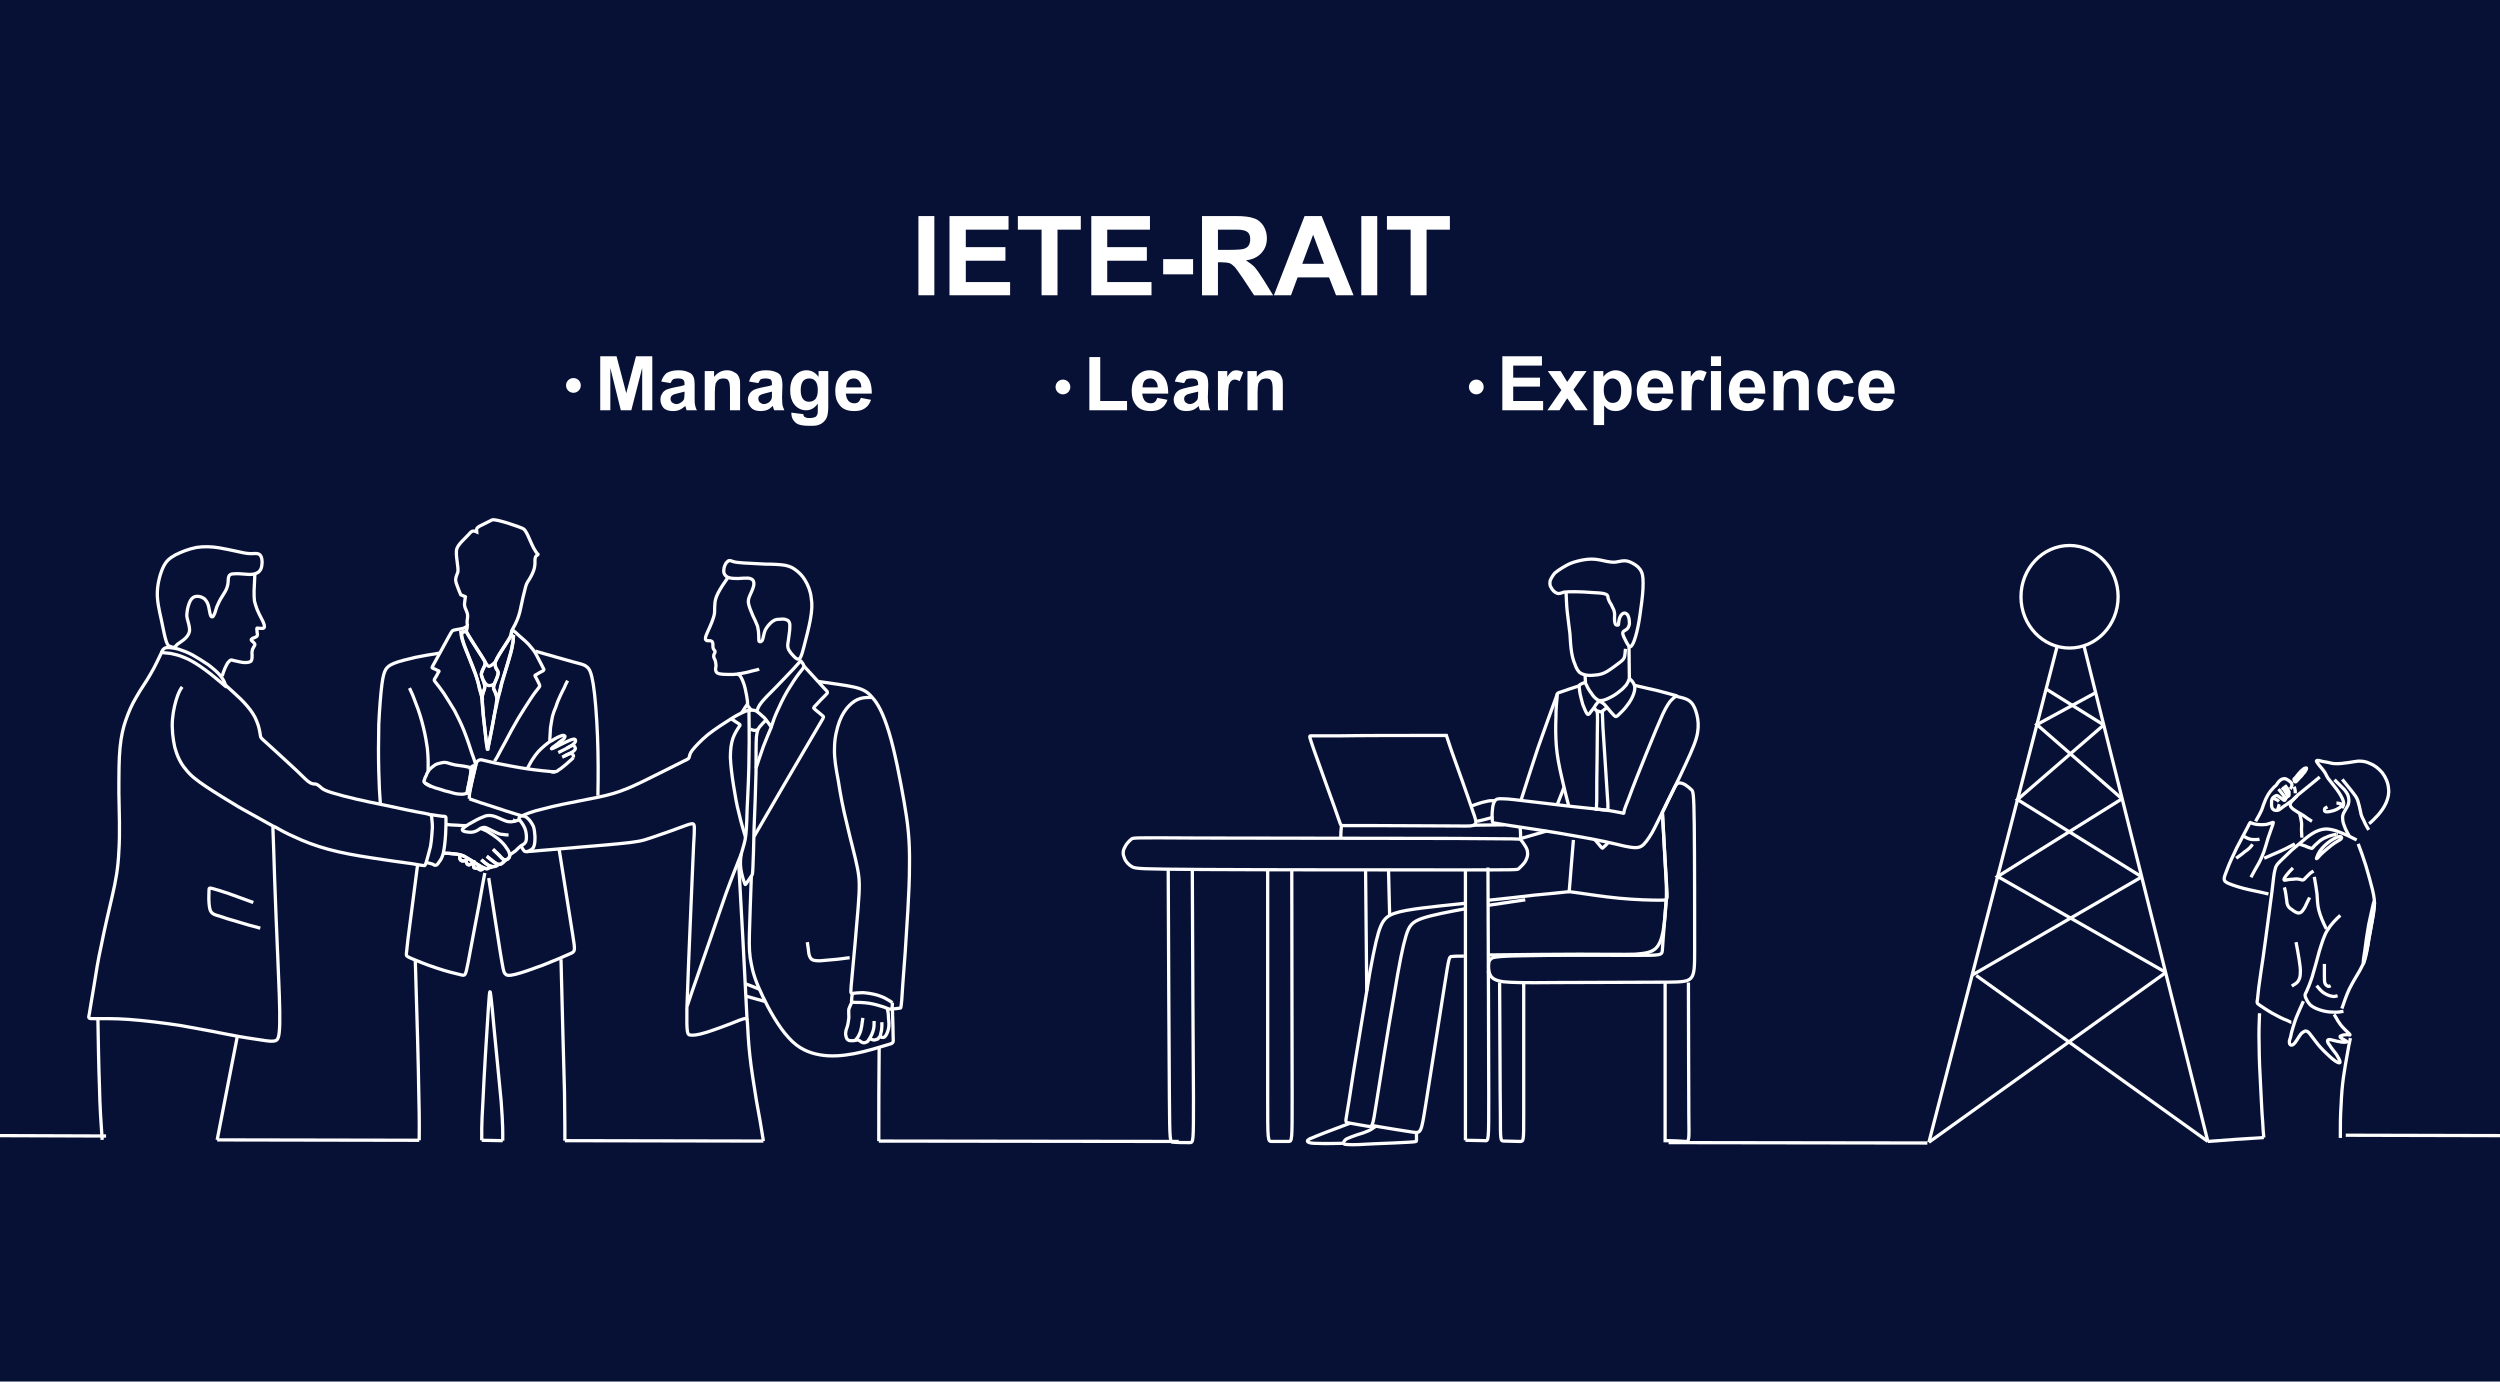 <?xml version="1.0" encoding="UTF-8"?>
<!DOCTYPE svg PUBLIC "-//W3C//DTD SVG 1.1//EN" "http://www.w3.org/Graphics/SVG/1.1/DTD/svg11.dtd">
<!-- Creator: CorelDRAW X7 -->
<svg xmlns="http://www.w3.org/2000/svg" xml:space="preserve" width="64.347mm" height="35.56mm" version="1.1" style="shape-rendering:geometricPrecision; text-rendering:geometricPrecision; image-rendering:optimizeQuality; fill-rule:evenodd; clip-rule:evenodd"
viewBox="0 0 6435 3556"
 xmlns:xlink="http://www.w3.org/1999/xlink">
 <defs>
  <style type="text/css">
   <![CDATA[
    .str0 {stroke:#FEFEFE;stroke-width:8.46}
    .str1 {stroke:white;stroke-width:8.46}
    .fil1 {fill:none}
    .fil0 {fill:#071136}
    .fil2 {fill:#FAFAFA}
    .fil4 {fill:white}
    .fil3 {fill:#2B2A29;fill-rule:nonzero}
    .fil5 {fill:white;fill-rule:nonzero}
   ]]>
  </style>
 </defs>
 <g id="Layer_x0020_1">
  <rect class="fil0" width="6435" height="3556"/>
  <path class="fil1 str0" d="M428 1651c-4,-11 -8,-34 -13,-57 -5,-23 -11,-47 -10,-71 1,-24 8,-49 16,-65 8,-16 17,-22 31,-30 14,-7 33,-15 54,-19 20,-3 40,-2 58,1 17,3 31,6 45,9 13,3 26,6 36,6 10,0 18,-2 24,3 5,5 7,17 5,27 -1,10 -6,17 -13,20 -8,4 -17,4 -28,3 -11,-1 -24,-2 -32,-1 -8,0 -12,4 -13,10 -1,6 0,14 -3,23 -2,8 -8,17 -13,25 -6,9 -10,18 -14,27 -3,9 -5,18 -8,22 -2,5 -6,5 -8,0 -2,-5 -3,-15 -5,-23 -2,-9 -6,-15 -11,-20 -6,-4 -13,-7 -20,-6 -6,0 -12,4 -16,11 -4,8 -7,18 -8,26 -1,7 -2,12 0,20 2,8 6,20 6,29 0,9 -5,16 -11,22 -6,6 -15,11 -20,15 -5,5 -7,8 -10,8 -2,1 -5,-1 -8,-2 -4,-1 -7,-1 -11,-13z"/>
  <path class="fil1 str0" d="M656 1477c-1,16 -1,32 -2,44 0,11 0,18 1,26 2,7 4,15 7,22 3,8 7,15 10,21 4,7 7,14 8,18 1,5 1,8 -2,9 -3,1 -9,0 -13,0 -3,-1 -4,-1 -4,2 0,2 1,6 1,10 1,4 1,6 -1,9 -3,2 -7,4 -11,5 -3,2 -4,3 -3,5 1,2 5,4 7,7 2,2 3,4 1,7 -1,2 -3,5 -5,9 -1,4 -2,10 -1,16 0,5 0,11 -3,15 -4,3 -12,4 -21,3 -8,-1 -18,-4 -24,-5 -6,-2 -8,-2 -11,2 -4,3 -8,11 -11,18 -3,7 -5,13 -7,20"/>
  <path class="fil1 str0" d="M428 1667c8,-1 21,1 32,4 12,4 23,8 36,15 12,7 27,16 40,25 13,10 24,19 32,29 8,10 11,19 13,24 2,5 2,5 -7,-3 -10,-8 -28,-24 -46,-37 -19,-14 -37,-25 -52,-31 -16,-7 -27,-9 -36,-11 -10,-1 -16,-2 -19,-2 -4,-1 -5,-1 -4,-3 1,-3 3,-8 11,-10z"/>
  <path class="fil1 str0" d="M417 1677c-9,18 -17,37 -29,57 -11,20 -26,40 -37,60 -12,20 -20,39 -27,59 -7,20 -12,41 -15,71 -3,30 -3,69 -3,117 1,48 3,105 0,149 -2,45 -8,77 -17,116 -9,39 -20,85 -28,126 -9,40 -14,74 -19,105 -5,31 -10,58 -12,72 -3,13 -3,13 13,13 17,0 49,-1 90,2 40,3 89,9 134,16 45,8 87,16 122,23 35,7 64,11 84,14 19,3 28,4 35,2 7,-2 11,-7 12,-43 1,-36 -2,-102 -5,-172 -3,-69 -6,-142 -8,-199 -2,-57 -3,-99 -4,-119 -1,-21 -1,-21 8,-16 8,5 26,15 49,25 23,11 52,22 85,31 33,9 71,16 111,22 39,6 80,12 104,15 23,4 29,5 32,5 2,0 2,0 5,-8 2,-8 7,-24 11,-41 3,-17 4,-35 5,-49 0,-14 -2,-23 -2,-28 -1,-5 -1,-5 -20,-9 -19,-3 -57,-11 -103,-21 -46,-9 -99,-21 -128,-30 -28,-8 -32,-13 -36,-17 -4,-3 -7,-6 -12,-7 -4,0 -9,0 -15,-4 -7,-4 -15,-13 -36,-33 -21,-20 -56,-51 -73,-67 -17,-15 -17,-15 -18,-22 -1,-7 -3,-21 -9,-35 -5,-14 -14,-27 -25,-40 -11,-13 -25,-26 -34,-34 -10,-9 -15,-14 -21,-19"/>
  <path class="fil1 str0" d="M1102 2096c15,2 29,4 37,5 8,0 9,0 9,7 0,7 0,22 -1,39 -1,17 -3,36 -6,49 -3,12 -7,18 -11,23 -3,5 -6,8 -8,8 -3,1 -5,-1 -9,-3 -4,-1 -10,-3 -16,-4"/>
  <path class="fil1 str0" d="M1312 2200c5,-3 10,-6 15,-10 5,-5 10,-10 14,-13 4,-3 8,-4 10,-7 3,-3 4,-8 4,-15 0,-7 -1,-15 -4,-23 -3,-7 -8,-15 -11,-18 -2,-4 -2,-4 -4,-3 -2,0 -5,1 -9,2 -5,1 -10,3 -16,2 -5,0 -10,-2 -17,-5 -7,-3 -15,-7 -22,-9 -7,-2 -13,-3 -22,-1 -8,3 -20,8 -30,14 -10,5 -18,10 -23,14 -5,4 -8,6 -7,8 1,3 4,4 10,5 6,1 13,2 20,0 7,-2 13,-6 17,-9 5,-2 8,-3 13,-2 5,2 13,6 19,9 6,3 11,5 15,7 4,1 7,2 12,2 4,1 9,1 13,1"/>
  <path class="fil1 str0" d="M1148 2122c10,1 20,2 29,2 8,1 16,1 24,1"/>
  <path class="fil1 str0" d="M1141 2196c11,0 22,1 30,2 9,1 15,2 24,6 8,5 19,11 28,17 9,6 17,11 23,13 5,3 8,2 12,1"/>
  <path class="fil1 str0" d="M1239 2213c7,6 14,12 20,15 7,3 12,3 15,2 4,-1 6,-3 8,-4"/>
  <path class="fil1 str0" d="M1253 2204c9,7 18,15 25,19 6,3 10,2 13,0 3,-2 6,-5 10,-9"/>
  <path class="fil1 str0" d="M1269 2186c8,8 17,16 21,21 5,5 7,6 10,6 3,0 7,-1 9,-4 3,-2 3,-7 3,-11"/>
  <path class="fil1 str0" d="M1312 2200c-1,-5 -3,-11 -8,-17 -4,-7 -12,-16 -22,-24 -10,-8 -21,-15 -29,-20 -8,-4 -12,-5 -16,-7"/>
  <path class="fil1 str0" d="M1183 2200c0,4 0,8 1,11 1,3 3,4 6,5 3,0 6,0 8,-1 3,-1 4,-4 4,-4 0,0 -1,3 -2,5 0,2 1,5 2,7 1,2 3,3 5,3 3,0 5,-2 8,-4 3,-2 5,-5 6,-4 0,1 -1,7 -2,10 0,3 0,5 2,6 3,1 6,1 9,0 2,-1 3,-3 3,-5 1,-1 1,-1 1,-1 0,0 0,0 0,0"/>
  <path class="fil1 str0" d="M1246 2234c-3,3 -6,5 -9,5 -3,0 -5,-2 -7,-5"/>
  <path class="fil1 str0" d="M1233 2237c-1,-1 -2,-2 -3,-3"/>
  <path class="fil1 str0" d="M1252 2236c2,-1 4,-1 6,-2 3,-1 6,-2 9,-3"/>
  <path class="fil1 str0" d="M1338 2112c-1,-3 -3,-5 -2,-7 0,-2 3,-4 7,-5 4,0 10,1 15,6 6,5 11,13 15,21 3,9 3,17 4,26 0,10 0,19 -3,26 -2,6 -8,9 -12,11 -5,2 -8,3 -12,1 -3,-3 -6,-8 -9,-14"/>
  <path class="fil1 str0" d="M1343 2100c12,-5 25,-11 55,-18 29,-8 75,-17 111,-24 36,-7 63,-12 94,-24 31,-11 68,-31 97,-45 29,-15 51,-25 62,-31 11,-5 11,-6 12,-9 1,-3 1,-9 8,-18 8,-10 21,-24 40,-40 19,-15 44,-31 60,-41 16,-10 23,-13 27,-15 5,-2 6,-3 9,-4 2,-1 6,-2 8,-3 2,-1 2,-1 2,16 0,17 1,50 0,96 0,46 -3,105 -5,145 -1,39 -2,60 -5,76 -3,15 -7,25 -10,37 -2,12 -3,25 -1,39 2,13 6,27 9,34 2,7 2,7 5,3 3,-5 10,-14 13,-19 3,-4 3,-4 4,-23 1,-18 2,-55 3,-101 2,-46 4,-101 5,-144 0,-42 0,-73 1,-90 2,-18 5,-22 9,-27 5,-6 11,-12 14,-15 2,-2 2,-2 -2,-7 -5,-4 -14,-13 -20,-17 -7,-4 -10,-3 -13,-3 -3,0 -6,0 -9,0"/>
  <path class="fil1 str0" d="M1932 1877c3,1 7,3 10,3 3,0 6,-1 9,-2"/>
  <path class="fil1 str0" d="M1948 1831c2,-6 4,-13 12,-23 8,-10 22,-24 38,-40 16,-17 34,-35 44,-46 11,-12 15,-17 17,-19 1,-3 1,-3 3,-1 2,3 7,8 7,12 0,5 -4,9 -12,19 -8,10 -19,27 -30,45 -11,19 -21,40 -28,56 -7,16 -10,26 -12,32 -2,5 -2,5 -4,2 -2,-3 -7,-10 -12,-16"/>
  <path class="fil1 str0" d="M1946 1977c6,-19 13,-38 19,-56 7,-18 14,-35 21,-51"/>
  <path class="fil1 str0" d="M1356 2192c91,-8 183,-15 234,-20 51,-5 61,-7 87,-16 27,-9 69,-24 90,-32 21,-7 21,-7 20,22 -2,29 -4,86 -8,176 -4,91 -9,214 -11,276 -1,63 2,65 8,66 7,1 17,1 43,-7 25,-8 65,-23 84,-31 20,-7 20,-7 21,8 1,15 2,46 6,82 4,37 11,79 17,117 7,38 13,71 18,104"/>
  <path class="fil1 str0" d="M1882 1850c8,5 16,11 20,13 4,3 4,3 0,8 -3,5 -10,15 -15,28 -5,14 -7,30 -7,51 1,21 4,46 8,71 4,25 8,50 14,72 5,22 11,42 17,62"/>
  <path class="fil1 str0" d="M1908 2198c-13,33 -26,65 -39,101 -13,36 -26,76 -39,113 -13,38 -26,75 -36,104 -10,29 -18,51 -25,73"/>
  <path class="fil1 str0" d="M1934 2255c-2,55 -4,110 -5,147 -1,37 0,57 5,80 4,22 12,47 29,82 16,34 41,79 67,107 25,28 52,39 80,44 28,5 57,3 89,-3 32,-6 66,-17 83,-22 18,-5 18,-5 17,-20 0,-15 -1,-44 -2,-73"/>
  <path class="fil1 str0" d="M1941 2153c48,-83 97,-167 127,-218 30,-51 42,-71 47,-80 6,-10 6,-10 1,-14 -4,-4 -14,-11 -18,-15 -5,-4 -5,-4 2,-11 6,-7 19,-20 25,-26 7,-7 7,-7 -4,-18 -10,-11 -31,-34 -52,-57"/>
  <path class="fil1 str0" d="M2106 1754c34,5 67,9 90,14 23,5 36,11 49,27 14,15 28,40 43,89 15,49 29,122 39,179 10,57 15,99 14,165 0,67 -7,158 -11,223 -5,66 -8,105 -9,124 -2,20 -2,20 -5,20 -4,1 -12,1 -19,2"/>
  <path class="fil1 str0" d="M2245 1795c-10,0 -21,0 -31,3 -10,3 -19,9 -28,18 -9,9 -18,22 -25,40 -7,19 -13,44 -13,70 -1,26 4,53 10,85 5,33 12,70 22,110 9,40 21,82 27,113 6,30 6,48 2,100 -4,52 -12,138 -16,181 -4,42 -4,42 1,42 6,-1 17,-2 28,-2 12,1 24,3 35,6 10,3 20,7 26,11 6,3 10,6 14,9"/>
  <path class="fil1 str0" d="M1872 1446c-5,4 -9,14 -9,22 -1,8 4,15 11,18 7,3 17,3 26,3 10,-1 19,-1 26,-1 7,1 11,3 13,7 2,4 2,10 0,16 -2,7 -6,15 -9,22 -3,7 -5,13 -3,22 2,9 7,20 11,30 5,10 9,19 12,27 2,9 3,17 3,25 0,7 0,12 1,14 2,2 7,1 9,-5 2,-5 3,-16 7,-25 5,-9 13,-18 19,-22 7,-5 12,-5 18,-5 7,-1 14,-1 19,2 5,2 8,8 7,19 0,10 -3,24 -4,35 -2,10 -2,16 1,22 3,6 9,13 14,18 5,5 10,9 14,5 4,-3 7,-14 12,-33 5,-19 12,-46 16,-68 4,-22 5,-39 2,-56 -2,-17 -8,-32 -16,-45 -7,-12 -16,-20 -24,-26 -8,-6 -14,-9 -27,-12 -12,-2 -30,-3 -50,-3 -20,-1 -42,-2 -57,-3 -15,-1 -22,-2 -28,-4 -5,-2 -10,-4 -14,1z"/>
  <path class="fil1 str0" d="M1874 1486c-10,14 -20,29 -26,41 -6,12 -8,21 -8,30 -1,8 0,14 -1,22 -1,7 -4,15 -7,23 -3,8 -7,16 -10,23 -3,7 -6,13 -6,17 -1,4 1,6 4,7 4,0 9,0 11,1 3,1 4,5 4,9 0,4 0,8 1,10 1,3 3,5 4,6 1,2 1,2 0,5 -1,2 -3,5 -3,9 0,3 2,7 4,11 1,4 2,9 2,14 -1,5 -2,10 0,14 1,3 4,6 13,7 8,1 22,1 31,1 9,-1 14,-2 19,5 4,6 9,18 12,31 3,13 5,25 6,33 0,7 0,10 2,13 2,3 5,7 9,10"/>
  <path class="fil1 str0" d="M1924 1812c-5,7 -10,15 -15,23"/>
  <path class="fil1 str0" d="M1897 1735c15,-2 29,-5 39,-8 9,-2 14,-3 18,-5"/>
  <path class="fil1 str0" d="M2194 2557c-1,6 -2,13 -2,17 -1,4 0,5 7,6 7,0 21,0 36,2 15,2 30,7 40,10 10,4 16,7 19,5 3,-2 3,-9 3,-12 0,-4 0,-4 0,-4"/>
  <path class="fil1 str0" d="M2193 2579c-3,6 -6,12 -8,18 -1,7 0,14 0,22 -1,8 -2,17 -4,23 -2,7 -4,10 -4,15 -1,4 0,8 1,12 1,4 3,7 7,9 4,1 11,1 16,0 4,-1 7,-2 10,0 3,1 6,5 11,6 4,1 9,-2 12,-4 2,-3 2,-5 4,-6 2,0 6,2 11,3 4,0 8,-2 11,-3 2,-2 2,-5 5,-5 2,0 7,3 12,0 4,-3 8,-12 10,-21 2,-9 1,-19 0,-27 0,-9 -1,-17 -3,-25"/>
  <path class="fil1 str0" d="M2201 2678c4,-4 8,-9 11,-16 3,-6 5,-14 6,-21 1,-8 2,-15 3,-21"/>
  <path class="fil1 str0" d="M2238 2674c4,-7 8,-15 10,-23 2,-7 2,-15 2,-23"/>
  <path class="fil1 str0" d="M2265 2669c1,-5 3,-11 4,-17 1,-6 1,-13 1,-21"/>
  <path class="fil1 str0" d="M2263 2696c-1,80 -1,161 -1,241"/>
  <path class="fil1 str0" d="M252 2622c1,61 2,122 4,174 1,52 4,95 7,138"/>
  <path class="fil1 str0" d="M611 2667c-17,89 -35,178 -52,267"/>
  <path class="fil1 str0" d="M704 2127c-29,-16 -57,-32 -88,-49 -30,-18 -61,-37 -85,-53 -24,-16 -41,-29 -53,-45 -13,-15 -22,-34 -28,-56 -5,-22 -8,-48 -6,-73 2,-24 8,-46 13,-60 5,-13 8,-18 12,-23"/>
  <path class="fil1 str0" d="M652 2323c-22,-8 -44,-16 -63,-23 -18,-6 -34,-11 -42,-13 -8,-2 -9,-2 -9,5 0,7 -1,21 0,32 1,11 2,19 6,24 4,5 10,7 21,10 11,4 27,9 45,14 19,6 40,12 60,17"/>
  <path class="fil1 str0" d="M2078 2425c2,11 3,22 4,30 2,8 4,11 7,14 4,3 9,4 22,4 12,-1 31,-3 45,-4 14,-2 22,-3 31,-4"/>
  <path class="fil1 str0" d="M1901 2215c8,137 15,274 22,411"/>
  <path class="fil1 str0" d="M1918 2532c12,4 24,9 36,14"/>
  <path class="fil1 str0" d="M1920 2564c17,5 33,9 50,14"/>
  <path class="fil1 str0" d="M1141 2196c11,0 22,1 30,2 9,1 15,2 24,6 8,5 19,11 28,17 9,6 17,11 23,13 5,3 8,2 12,1"/>
  <path class="fil1 str0" d="M1239 2213c7,6 14,12 20,15 7,3 12,3 15,2 4,-1 6,-3 8,-4"/>
  <path class="fil1 str0" d="M1253 2204c9,7 18,15 25,19 6,3 10,2 13,0 3,-2 6,-5 10,-9"/>
  <path class="fil1 str0" d="M1269 2186c8,8 17,16 21,21 5,5 7,6 10,6 3,0 7,-1 9,-4 3,-2 3,-7 3,-11"/>
  <path class="fil1 str0" d="M1183 2200c0,4 0,8 1,11 1,3 3,4 6,5 3,0 6,0 8,-1 3,-1 4,-4 4,-4 0,0 -1,3 -2,5 0,2 1,5 2,7 1,2 3,3 5,3 3,0 5,-2 8,-4 3,-2 5,-5 6,-4 0,1 -1,7 -2,10 0,3 0,5 2,6 3,1 6,1 9,0 2,-1 3,-3 3,-5 1,-1 1,-1 1,-1 0,0 0,0 0,0"/>
  <path class="fil1 str0" d="M1246 2234c-3,3 -6,5 -9,5 -3,0 -5,-2 -7,-5"/>
  <path class="fil1 str0" d="M1233 2237c-1,-1 -2,-2 -3,-3"/>
  <path class="fil1 str0" d="M1252 2236c2,-1 4,-1 6,-2 3,-1 6,-2 9,-3"/>
  <path class="fil1 str0" d="M1203 1609l-3 16c9,18 46,72 48,78 3,7 -3,15 -6,22 -5,11 -3,13 1,24 11,27 0,23 -2,47 -2,9 9,94 11,118l3 17c4,-19 25,-125 24,-135 -5,-26 -15,-18 -3,-44 14,-32 1,-19 -2,-43 -1,-11 35,-59 41,-73 1,-3 1,-11 4,-16 22,-38 19,-52 31,-98 2,-8 4,-18 8,-24 30,-45 13,-54 22,-67l4 -3c0,0 1,0 1,-1 -17,-17 -26,-59 -38,-66 -4,-3 -69,-26 -80,-23l-34 17c-6,5 -7,4 -6,14 -11,-5 -14,-1 -21,7 -7,8 -26,24 -30,36 -5,15 6,52 2,62 -9,21 -5,22 3,45 1,2 4,10 5,12l10 4c1,0 1,0 2,1 -2,17 -5,20 2,35 8,17 0,22 3,38z"/>
  <path class="fil1 str0" d="M1241 1796c2,-24 13,-20 2,-47 -4,-11 -6,-13 -1,-24 3,-7 9,-15 6,-22 -2,-6 -39,-60 -48,-78l-14 2c3,37 39,91 48,146l7 23z"/>
  <path class="fil1 str0" d="M1279 1796c7,-7 9,-27 12,-38 10,-34 30,-85 31,-120l-7 -2c-6,14 -42,62 -41,73 3,24 16,11 2,43 -12,26 -2,18 3,44z"/>
  <path class="fil2 str0" d="M1213 1976c1,17 -7,42 -10,60 1,8 -2,4 5,5l16 -69c-9,-1 -7,-1 -11,4z"/>
  <path class="fil1 str0" d="M1248 1703c3,4 5,8 7,10 2,2 4,3 7,1 4,-2 9,-6 13,-10"/>
  <path class="fil1 str0" d="M1245 1752c3,6 7,11 11,12 5,2 11,-1 16,-3"/>
  <path class="fil1 str0" d="M1273 1959c1,-2 3,-4 7,-11 4,-8 11,-21 21,-39 9,-18 22,-41 33,-60 12,-19 22,-36 31,-49 9,-14 17,-24 21,-29 4,-5 4,-5 2,-10 -2,-5 -7,-14 -9,-18 -3,-5 -3,-5 2,-7 4,-3 12,-7 16,-9 4,-3 4,-3 1,-8 -2,-5 -8,-15 -13,-25 -5,-10 -9,-18 -18,-28 -8,-11 -22,-22 -31,-30 -8,-8 -13,-12 -15,-13 -2,-1 -3,0 -4,2 0,3 -1,7 -1,9 -1,2 -1,2 0,2 0,0 1,0 3,1 1,2 2,4 2,7 0,3 0,7 -2,15 -1,7 -3,17 -7,29 -3,12 -7,25 -11,39 -4,14 -9,29 -13,47 -5,17 -9,37 -15,64 -5,27 -11,60 -15,77 -3,16 -3,16 -3,13 -1,-4 -2,-10 -4,-26 -2,-16 -5,-41 -7,-60 -1,-20 -2,-33 -3,-41 -1,-8 -2,-11 -3,-17 -2,-6 -4,-16 -7,-26 -3,-10 -6,-21 -12,-35 -5,-13 -12,-31 -17,-45 -6,-14 -10,-26 -12,-34 -2,-8 -2,-13 0,-15 2,-3 6,-3 8,-4 2,0 2,0 3,-3 0,-2 1,-8 1,-9 0,-2 -2,1 -5,2 -3,2 -7,3 -13,4 -6,1 -13,2 -16,3 -4,1 -4,1 -13,17 -9,16 -26,48 -35,64 -9,16 -9,16 -6,17 3,1 10,4 13,6 4,1 4,1 1,5 -2,4 -6,12 -9,16 -2,4 -2,4 2,9 4,5 12,15 21,28 9,14 19,30 28,45 8,16 16,31 24,51 8,20 16,44 21,60 6,15 7,21 9,27"/>
  <path class="fil1 str0" d="M1224 1972c1,-3 2,-7 3,-10 1,-2 3,-4 5,-5 2,-1 4,-2 9,-1 5,1 13,3 34,8 21,4 55,11 83,15 28,4 50,6 72,8"/>
  <polygon class="fil3 str0" points="1325,2114 1325,2113 1327,2114 "/>
  <path class="fil1 str0" d="M1224 1972c-2,0 -4,0 -6,0 -2,1 -4,2 -4,4 -1,2 -1,4 -2,9 0,5 -2,13 -3,21 -1,8 -3,15 -4,20 -1,5 -2,8 -2,10 0,2 0,3 1,4 1,1 2,1 4,1"/>
  <path class="fil1 str0" d="M1357 1979c5,-9 9,-18 14,-25 5,-8 10,-14 15,-20 5,-5 10,-10 16,-15 6,-5 12,-10 19,-13 6,-4 12,-7 16,-9 4,-2 8,-3 10,-4 2,0 4,0 5,0 2,1 3,2 2,3 0,2 -1,3 -3,6 -3,2 -7,5 -11,8 -3,3 -7,6 -10,8 -2,2 -4,3 -7,5 -3,3 -6,6 -2,4 4,-1 15,-7 25,-12 10,-5 19,-9 24,-11 6,-2 8,-2 10,-1 1,1 2,3 1,6 -1,2 -3,5 -10,10 -8,5 -21,12 -34,18"/>
  <path class="fil1 str0" d="M1459 1926c5,-3 10,-6 13,-7 3,-1 4,0 6,1 1,1 2,3 3,6 0,2 -1,5 -7,9 -6,3 -16,9 -27,14"/>
  <path class="fil1 str0" d="M1452 1946c5,-2 10,-5 14,-6 4,-1 6,0 7,1 2,1 2,3 3,4 0,2 0,3 0,5"/>
  <path class="fil1 str0" d="M1110 2025c-5,-3 -11,-5 -14,-8 -3,-2 -5,-4 -5,-6 1,-2 2,-5 3,-9 2,-3 4,-8 5,-11 2,-3 3,-6 6,-10 4,-4 10,-9 16,-13 7,-3 13,-4 17,-5 4,-1 6,-1 12,0 5,2 14,4 22,6 8,1 15,2 22,3 7,1 13,3 20,4"/>
  <path class="fil1 str0" d="M1054 1771c6,12 11,24 17,41 7,17 14,40 19,61 5,20 8,39 10,53 1,13 2,22 2,31 0,9 0,19 0,29"/>
  <path class="fil1 str0" d="M1093 2015c6,3 11,6 17,9 7,3 13,5 21,7 8,3 18,6 28,8 9,3 18,5 26,5 7,1 13,-1 16,-2 3,-1 4,-1 5,-1"/>
  <path class="fil1 str0" d="M1415 1907c1,-12 1,-23 2,-34 2,-11 3,-20 5,-29 2,-8 5,-16 9,-25 3,-10 8,-22 12,-30 4,-9 7,-14 10,-20 2,-6 5,-11 8,-17"/>
  <path class="fil1 str0" d="M1476 1950c-3,3 -7,7 -12,11 -4,4 -9,8 -14,12 -4,3 -7,6 -11,8 -3,3 -6,5 -9,5 -3,1 -7,1 -11,1"/>
  <path class="fil1 str0" d="M1224 1972c-4,15 -7,30 -10,41 -2,12 -4,20 -5,27 -1,6 -1,11 -1,16"/>
  <path class="fil1 str0" d="M1075 2225c-6,46 -12,91 -16,124 -4,32 -7,52 -9,69 -2,17 -3,30 -4,37 0,6 0,6 13,12 12,5 38,16 63,24 26,9 51,15 64,18 12,3 12,3 19,-32 6,-34 20,-104 28,-148 8,-44 11,-63 13,-72 2,-10 2,-10 2,-10"/>
  <path class="fil1 str0" d="M1439 2185c14,88 28,176 35,220 7,44 7,44 -7,50 -13,6 -41,18 -69,29 -27,10 -55,20 -72,24 -17,4 -22,3 -26,-2 -4,-4 -5,-12 -12,-53 -7,-42 -18,-117 -30,-193"/>
  <path class="fil1 str0" d="M1069 2473c4,133 8,266 9,343 2,77 1,98 1,119"/>
  <path class="fil1 str0" d="M1294 2936c0,-18 1,-35 -4,-101 -6,-66 -18,-181 -23,-239 -6,-58 -6,-58 -10,0 -4,58 -11,174 -14,240 -4,67 -3,83 -3,99"/>
  <path class="fil1 str0" d="M1444 2469c3,132 7,264 9,342 1,78 1,101 1,125"/>
  <path class="fil1 str0" d="M1378 1676c36,10 72,21 95,27 22,6 30,7 37,13 7,5 12,14 17,45 5,31 9,84 11,135 2,52 2,102 1,152"/>
  <path class="fil1 str0" d="M1208 2056c19,7 38,13 60,20 23,8 49,16 75,24"/>
  <path class="fil1 str0" d="M1132 1681c-21,3 -43,7 -63,11 -21,5 -42,10 -54,15 -13,5 -18,10 -22,16 -4,7 -7,16 -10,39 -3,23 -6,61 -8,102 -1,42 -1,88 0,122 1,35 2,58 4,82"/>
  <path class="fil1 str0" d="M559 2934c173,0 346,1 520,1"/>
  <path class="fil1 str0" d="M1240 2935c18,0 36,1 54,1"/>
  <path class="fil1 str0" d="M1454 2936c170,0 341,1 511,1"/>
  <g id="_2256355534688">
   <path class="fil1 str0" d="M3990 1495c2,-6 7,-14 12,-20 6,-5 12,-9 20,-14 7,-4 16,-10 29,-14 13,-4 30,-8 46,-8 15,0 28,4 39,6 11,2 19,3 27,1 8,-1 15,-4 25,-2 9,2 20,8 28,15 8,8 12,16 13,30 1,15 0,36 -3,59 -3,23 -6,47 -10,66 -4,19 -8,32 -12,41 -4,8 -7,12 -11,8 -4,-4 -9,-15 -13,-23 -3,-7 -4,-11 -2,-14 1,-2 7,-4 11,-8 3,-4 6,-10 5,-17 0,-7 -2,-16 -6,-20 -4,-4 -8,-4 -12,-1 -3,2 -6,7 -8,13 -1,5 -2,11 -2,14 0,2 -1,2 -3,2 -1,0 -5,0 -6,-5 -2,-6 -1,-17 -1,-24 -1,-8 -2,-11 -5,-16 -2,-5 -5,-11 -8,-15 -2,-4 -3,-7 -4,-10 0,-3 0,-8 -7,-10 -7,-3 -21,-3 -35,-4 -14,-1 -29,-2 -41,-2 -13,0 -22,0 -30,1 -7,2 -12,5 -18,3 -6,-2 -12,-8 -15,-14 -4,-6 -4,-11 -3,-18z"/>
   <path class="fil1 str0" d="M4031 1523c1,17 1,33 3,51 2,19 5,39 7,57 1,18 2,33 4,46 2,13 5,24 9,33 3,9 7,16 12,21 6,4 12,6 20,7 8,1 16,0 25,-1 8,-1 16,-3 26,-9 10,-6 23,-16 31,-22 8,-6 11,-9 13,-14 2,-6 2,-14 3,-22"/>
   <path class="fil1 str0" d="M4193 1663c0,28 1,55 1,83"/>
   <path class="fil1 str0" d="M4080 1737c0,8 1,15 1,19 0,3 0,3 3,8 2,5 7,14 12,20 4,7 9,12 13,15 4,3 7,5 13,4 6,0 15,-4 23,-8 8,-4 16,-9 23,-15 7,-5 13,-11 18,-17 4,-6 6,-11 7,-14 1,-3 1,-3 4,0 3,3 8,8 10,15 2,6 1,13 -2,22 -3,9 -9,20 -17,30 -7,10 -16,18 -22,24 -5,5 -7,6 -12,1 -5,-5 -14,-16 -19,-22 -5,-6 -7,-8 -9,-9 -3,-2 -7,-5 -10,-4 -3,0 -5,4 -9,9 -3,6 -9,13 -13,18 -3,5 -6,8 -9,4 -3,-4 -7,-14 -11,-24 -3,-10 -5,-20 -7,-28 -1,-7 -2,-13 -2,-16 0,-3 0,-5 2,-7 3,-2 9,-4 14,-6"/>
   <path class="fil1 str0" d="M4103 1822c3,3 5,6 7,8 1,2 2,3 2,21 0,18 -1,52 -1,94 -1,41 -1,89 -1,114 -1,24 -1,24 -1,24 0,0 0,0 5,0 5,1 15,1 20,2 6,0 6,0 3,-42 -3,-43 -8,-128 -11,-170 -2,-43 -2,-43 0,-44 2,-2 7,-5 11,-8"/>
   <path class="fil1 str0" d="M4110 1830c3,0 6,1 9,2 2,0 4,0 5,0"/>
   <path class="fil1 str0" d="M4207 1764c21,5 43,10 61,14 18,5 33,9 41,11 8,2 8,2 5,3 -2,1 -6,4 -12,10 -5,5 -12,15 -22,36 -10,22 -24,56 -41,98 -17,42 -37,92 -47,120 -11,27 -12,32 -12,35 0,3 0,3 -7,1 -8,-1 -22,-5 -42,-7 -21,-3 -48,-5 -83,-9 -35,-4 -78,-9 -110,-13 -33,-4 -56,-7 -69,-7 -14,-1 -18,1 -21,5 -3,4 -5,10 -6,18 -1,9 -2,19 -1,25 0,7 0,11 1,12 0,2 0,2 39,8 38,6 116,17 175,28 60,10 101,20 126,26 25,5 34,5 43,0 8,-5 16,-16 27,-34 10,-18 22,-44 41,-82 19,-38 43,-88 58,-122 15,-34 19,-50 20,-67 1,-16 -2,-31 -6,-43 -4,-12 -9,-21 -18,-27 -9,-6 -21,-8 -33,-11"/>
   <path class="fil1 str0" d="M4038 2075c-7,-26 -13,-52 -19,-78 -6,-26 -11,-52 -13,-77 -2,-26 -2,-51 -1,-74 0,-23 2,-42 3,-52 0,-10 0,-10 10,-13 9,-3 28,-10 47,-16"/>
   <path class="fil1 str0" d="M4050 2162c-4,44 -7,88 -9,110 -2,23 -2,23 -2,23 0,0 0,0 22,3 22,3 65,10 107,14 42,4 83,5 103,5 21,0 21,0 20,-20 -1,-20 -4,-61 -6,-99 -2,-38 -4,-72 -6,-107"/>
   <path class="fil1 str0" d="M4009 1785c-17,47 -34,93 -50,139 -15,46 -30,91 -44,136"/>
   <path class="fil1 str0" d="M4026 2026c-6,15 -12,30 -18,46"/>
   <path class="fil1 str0" d="M3841 2104c-13,4 -26,7 -39,10"/>
   <path class="fil1 str0" d="M3786 2075c14,-5 28,-10 39,-12 10,-3 17,-2 23,-2"/>
   <path class="fil1 str0" d="M3912 2159c23,-7 46,-13 69,-20"/>
   <path class="fil1 str0" d="M4039 2295c-28,3 -55,6 -90,9 -34,4 -75,9 -117,13"/>
   <path class="fil1 str0" d="M3771 2325c-39,4 -77,8 -109,12 -31,4 -56,8 -73,14 -17,6 -27,14 -35,33 -8,19 -15,49 -28,119 -12,70 -29,179 -41,249 -11,71 -16,104 -19,120 -3,17 -3,17 9,19 11,2 35,6 46,8 12,2 12,2 22,-61 10,-63 30,-190 45,-274 14,-85 23,-129 31,-155 8,-27 16,-36 41,-45 26,-9 69,-17 112,-25"/>
   <path class="fil1 str0" d="M3832 2330c32,-5 63,-9 94,-14"/>
   <path class="fil1 str0" d="M4289 2315c-2,29 -4,59 -8,81 -4,22 -10,36 -19,45 -10,9 -23,13 -53,15 -30,1 -77,0 -143,0 -66,0 -150,1 -235,2"/>
   <path class="fil1 str0" d="M3768 2461c-12,0 -25,0 -31,1 -7,0 -7,0 -19,76 -12,76 -36,228 -48,304 -12,75 -12,75 -34,72 -21,-3 -63,-10 -105,-17"/>
   <path class="fil1 str0" d="M3772 2240c0,231 0,463 0,695"/>
   <path class="fil1 str0" d="M3830 2233c1,235 2,469 2,587 0,117 0,117 -10,116 -10,0 -30,-1 -50,-1"/>
   <path class="fil1 str0" d="M3860 2529c1,136 1,272 2,340 0,68 0,68 10,68 10,0 30,1 40,1 10,0 10,0 10,-68 0,-68 0,-204 0,-340"/>
   <path class="fil1 str0" d="M4286 2529c0,135 0,271 0,339 0,68 0,68 0,68 0,0 0,0 10,0 11,0 31,1 42,2 10,0 10,0 9,-68 0,-68 -1,-205 -1,-341"/>
   <path class="fil1 str0" d="M3836 2510c5,9 14,14 34,17 20,2 51,3 134,2 84,0 220,-1 289,-1 68,-1 69,-1 69,-82 0,-81 0,-242 -1,-324 -1,-82 -3,-85 -7,-89 -4,-4 -10,-9 -16,-13 -7,-4 -14,-6 -19,-4 -4,2 -7,7 -13,20 -7,13 -17,34 -22,45 -5,10 -5,10 -5,10 0,0 0,0 2,36 2,36 6,107 8,146 1,38 0,44 -1,54 -1,11 -2,27 -4,50 -2,23 -4,53 -5,67 -1,15 -1,15 -72,15 -71,0 -214,-1 -287,1 -74,1 -78,5 -81,7 -3,3 -6,4 -7,12 -1,8 -1,21 4,31z"/>
   <path class="fil1 str0" d="M3925 2176c3,5 7,11 7,19 1,7 -2,16 -7,24 -5,7 -12,13 -16,17 -3,3 -3,3 -163,3 -160,0 -480,0 -646,-1 -166,-1 -177,-2 -186,-7 -9,-5 -17,-14 -20,-23 -4,-9 -4,-18 1,-27 4,-9 12,-17 17,-21 4,-4 4,-4 170,-3 166,0 498,1 664,1 166,1 166,1 168,3 3,3 7,9 11,15z"/>
   <path class="fil1 str0" d="M3007 2237c1,234 2,469 3,586 1,117 1,117 11,117 10,1 31,1 41,1 10,0 10,0 10,-117 -1,-117 -2,-352 -3,-586"/>
   <path class="fil1 str0" d="M3263 2238c0,234 0,467 0,583 0,117 0,117 11,117 10,0 31,0 42,0 10,0 10,0 10,-117 0,-116 -1,-349 -1,-583"/>
   <path class="fil1 str0" d="M3515 2239c1,104 2,208 3,312"/>
   <path class="fil1 str0" d="M3574 2239c1,39 2,78 3,118"/>
   <path class="fil1 str0" d="M3469 2125c5,0 11,0 67,0 56,0 163,1 216,1 53,1 53,1 39,-38 -13,-39 -41,-117 -55,-156 -13,-39 -13,-39 -13,-39 0,0 0,0 -55,0 -55,0 -166,0 -224,1 -59,0 -67,0 -71,0 -3,1 -3,1 9,36 13,36 38,107 52,145 13,37 14,40 15,43 1,3 2,5 4,6 1,1 3,1 6,1 3,0 6,0 10,0z"/>
   <path class="fil1 str0" d="M3453 2124c-1,11 -2,22 -2,34"/>
   <path class="fil1 str0" d="M3792 2124c27,0 53,-1 80,-1"/>
   <path class="fil1 str0" d="M3913 2129c1,11 1,22 1,32"/>
   <path class="fil1 str0" d="M3475 2891c-25,9 -49,19 -66,25 -17,7 -26,10 -32,13 -6,2 -9,4 -11,6 -1,2 -1,4 2,5 3,2 10,3 25,3 16,1 40,0 52,0 12,0 12,0 13,-2 1,-2 3,-7 9,-10 6,-3 15,-6 26,-10 11,-3 22,-7 31,-11 8,-4 12,-8 17,-11"/>
   <path class="fil1 str0" d="M3458 2941c0,2 0,5 12,5 11,1 36,0 67,-2 31,-1 70,-3 89,-4 20,-1 20,-2 20,-4 0,-3 0,-6 0,-9 0,-4 0,-8 0,-12"/>
   <path class="fil1 str0" d="M4105 2161c7,8 13,15 16,19 4,4 4,4 6,1 3,-2 8,-7 13,-13"/>
  </g>
  <line class="fil1 str0" x1="2262" y1="2937" x2="3034" y2= "2938" />
  <line class="fil1 str0" x1="4295" y1="2941" x2="4961" y2= "2942" />
  <ellipse class="fil1 str1" cx="5327" cy="1536" rx="125" ry="132"/>
  <line class="fil1 str1" x1="5295" y1="1664" x2="4965" y2= "2940" />
  <line class="fil1 str1" x1="5364" y1="1662" x2="5683" y2= "2938" />
  <line class="fil1 str1" x1="4965" y1="2940" x2="5575" y2= "2503" />
  <line class="fil1 str1" x1="5683" y1="2938" x2="5087" y2= "2511" />
  <line class="fil1 str1" x1="5076" y1="2510" x2="5513" y2= "2257" />
  <polyline class="fil1 str1" points="5575,2503 5142,2256 5462,2056 "/>
  <polyline class="fil1 str1" points="5513,2257 5193,2058 5415,1866 "/>
  <polyline class="fil1 str1" points="5462,2056 5243,1865 5394,1783 "/>
  <line class="fil1 str1" x1="5415" y1="1866" x2="5266" y2= "1773" />
  <path class="fil1 str1" d="M6028 2080c3,-5 6,-9 4,-17 -2,-8 -9,-20 -17,-31 -8,-11 -17,-21 -22,-28 -5,-7 -5,-10 -9,-16 -3,-5 -10,-13 -15,-19 -4,-6 -8,-10 -6,-11 2,-2 9,0 16,2 8,1 16,3 25,5 9,1 19,1 31,-1 12,-1 25,-4 36,-5 10,0 19,1 29,6 11,4 23,13 32,24 9,12 15,26 16,40 2,13 -1,25 -6,37 -5,12 -14,24 -22,33 -8,9 -15,15 -18,18 -4,3 -4,3 -4,3 0,0 0,0 0,0 0,0 0,0 0,0"/>
  <path class="fil1 str1" d="M6029 2006c9,11 18,22 25,31 7,9 12,15 15,24 3,9 5,19 7,28 1,8 4,15 8,22 3,8 8,17 13,25"/>
  <path class="fil1 str1" d="M6009 2007c10,10 19,19 26,26 6,8 9,13 10,19 2,7 1,14 -1,20 -3,6 -7,12 -10,18 -3,5 -5,11 -4,18 0,8 4,17 7,25 3,7 7,13 10,19"/>
  <path class="fil1 str1" d="M5971 2000c-21,17 -41,34 -55,45 -13,12 -19,19 -21,24 -1,5 2,9 8,14 7,5 17,11 26,16 8,6 15,11 22,15"/>
  <path class="fil1 str1" d="M6014 2067c4,0 8,1 11,2 2,1 3,3 1,6 -1,2 -5,5 -11,8 -6,3 -13,5 -19,6 -6,1 -10,1 -12,-1 -1,-2 -1,-5 0,-7 2,-2 5,-3 7,-4"/>
  <path class="fil1 str1" d="M5919 2093c2,8 4,16 5,23 1,7 0,13 0,20 0,6 1,13 1,20"/>
  <path class="fil1 str1" d="M5898 2631c-2,0 -4,-1 -12,-5 -9,-3 -23,-10 -37,-18 -14,-8 -27,-17 -33,-21 -7,-5 -7,-5 -5,-17 1,-13 4,-38 8,-64 4,-26 8,-53 13,-91 5,-39 12,-88 16,-120 4,-33 5,-47 8,-57 2,-10 6,-14 14,-22 7,-7 19,-18 29,-28 11,-9 21,-18 31,-26 9,-8 19,-15 28,-20 8,-4 16,-7 25,-8 9,-1 18,1 29,4 11,4 23,9 32,13 10,5 16,8 22,11"/>
  <path class="fil1 str1" d="M5917 2172c6,2 12,4 18,6 5,3 11,4 13,5 3,1 3,1 5,-1 2,-3 7,-8 13,-13 5,-5 13,-11 22,-14 8,-4 17,-6 22,-7 5,-1 4,-1 4,-1"/>
  <path class="fil1 str1" d="M6015 2155c-4,2 -10,5 -16,9 -6,4 -13,10 -17,14 -5,5 -8,9 -11,13 -2,4 -5,8 -6,12 -2,4 -3,8 -2,7 2,0 5,-5 10,-10 5,-5 12,-11 18,-16 6,-5 12,-10 18,-14 6,-4 12,-7 15,-9 3,-3 4,-4 3,-5 0,-2 -2,-3 -4,-3 -2,0 -4,1 -8,2z"/>
  <path class="fil1 str1" d="M5902 2234c-7,7 -13,14 -17,19 -4,5 -6,9 -6,11 0,2 2,2 6,1 4,-1 11,-2 17,-2 6,-1 11,-1 15,0 5,0 8,3 11,2 3,-1 5,-4 8,-7 3,-3 6,-6 9,-9 3,-3 7,-5 10,-7"/>
  <path class="fil1 str1" d="M5880 2284c2,6 3,13 4,19 1,5 1,10 2,15 0,4 1,9 3,13 2,4 5,7 10,10 5,4 12,9 18,9 5,0 9,-4 12,-9 4,-5 6,-11 9,-17 2,-5 5,-9 7,-14"/>
  <path class="fil1 str1" d="M5910 2425c3,16 6,32 8,45 2,14 4,25 3,35 0,9 -2,15 -6,21 -3,5 -10,8 -16,12"/>
  <path class="fil1 str1" d="M5957 2257c3,15 5,30 7,44 1,14 1,28 5,43 4,15 11,31 19,47"/>
  <path class="fil1 str1" d="M6024 2356c-12,11 -24,23 -33,38 -9,14 -14,32 -21,54 -6,22 -13,49 -19,68 -6,18 -11,29 -14,36 -3,6 -5,8 -3,14 2,5 6,14 13,21 7,6 17,10 26,13 10,3 20,5 30,5 10,1 19,0 29,-2"/>
  <path class="fil1 str1" d="M6028 2596c6,-17 11,-33 19,-50 8,-16 18,-33 26,-46 7,-13 12,-22 16,-37 4,-16 7,-38 11,-61 4,-23 10,-48 11,-65 2,-18 0,-28 -4,-46 -4,-17 -11,-41 -17,-62 -7,-22 -13,-39 -20,-57"/>
  <path class="fil1 str1" d="M5983 2481c0,11 0,23 0,32 0,9 0,15 2,19 2,4 6,6 8,7 3,0 4,-1 6,-2"/>
  <path class="fil1 str1" d="M6109 2326c-2,9 -7,30 -12,54 -4,23 -8,49 -10,67 -3,17 -4,26 -4,31 -1,4 -1,4 1,1 1,-3 3,-10 5,-20 3,-11 6,-25 8,-40 3,-15 6,-31 8,-44 2,-13 4,-23 5,-31 1,-8 2,-14 2,-19 0,-4 0,-8 -3,1z"/>
  <path class="fil1 str1" d="M5963 2537c5,6 9,11 16,17 7,5 16,9 22,10 7,2 12,0 16,-1"/>
  <path class="fil1 str1" d="M5929 2577c-5,11 -10,22 -15,34 -5,11 -9,24 -12,34 -3,10 -5,17 -6,24 -2,6 -4,11 -3,15 0,4 3,7 7,6 3,-1 7,-5 10,-10 4,-5 6,-10 10,-15 3,-5 7,-8 11,-10 3,-2 6,-2 11,2 4,4 10,13 18,23 8,11 19,23 30,33 10,10 20,18 26,21 6,3 8,2 7,-2 -1,-4 -4,-10 -9,-18 -5,-7 -13,-16 -17,-23 -5,-6 -6,-10 -6,-12 0,-3 3,-4 8,-3 6,1 14,4 22,5 8,2 16,2 19,1 2,-1 -1,-3 -5,-5 -3,-2 -8,-4 -10,-6 -2,-2 -3,-4 1,-5 3,-2 11,-3 16,-3 5,1 9,2 6,-1 -2,-3 -10,-9 -16,-16 -6,-6 -10,-12 -14,-18 -3,-5 -6,-11 -10,-17"/>
  <path class="fil1 str1" d="M5907 2172c-13,7 -26,14 -40,20 -13,6 -26,11 -39,17"/>
  <path class="fil1 str1" d="M5794 2258c7,-13 14,-26 20,-36 6,-11 9,-19 13,-29 4,-11 7,-23 11,-36 5,-13 9,-27 12,-34 2,-7 2,-7 0,-6 -3,1 -9,3 -16,5 -8,1 -17,1 -25,0 -7,-1 -12,-3 -15,-4 -2,-2 -2,-2 -8,10 -6,11 -18,34 -29,55 -10,21 -19,40 -24,54 -5,13 -8,20 -8,25 0,5 3,9 14,13 12,5 32,11 50,15 18,4 34,7 50,11"/>
  <path class="fil1 str1" d="M5756 2209c8,-6 16,-11 21,-16 6,-4 10,-7 14,-11 3,-3 5,-6 7,-9"/>
  <path class="fil1 str1" d="M5773 2151c5,3 10,6 16,8 5,2 10,2 15,2 4,0 8,0 12,-1"/>
  <path class="fil1 str1" d="M5806 2114c4,-8 9,-15 12,-22 4,-7 6,-14 8,-20 3,-7 5,-14 9,-21 4,-8 9,-15 14,-20 4,-5 6,-7 9,-9 2,-2 3,-4 5,-7 2,-3 5,-6 8,-8 3,-2 7,-3 10,-3 4,1 7,3 10,5 3,2 5,4 7,6 1,2 2,5 1,8 0,2 -2,5 -4,8"/>
  <path class="fil1 str1" d="M5881 2021c2,3 5,6 7,9 1,3 3,6 4,8 0,3 0,6 0,8 0,2 -1,3 -2,3 0,1 -1,1 -2,-1 -1,-2 -2,-6 -5,-10 -2,-4 -5,-8 -9,-11"/>
  <path class="fil1 str1" d="M5865 2031c4,5 9,11 12,15 3,5 5,8 5,11 0,2 -1,4 -3,3 -2,-1 -5,-4 -8,-6 -4,-3 -7,-5 -9,-6 -2,-1 -4,0 -6,1 -2,1 -4,3 -6,5 -1,1 -2,3 -3,7 0,4 0,10 0,14 1,4 2,7 4,8 2,2 5,3 7,3 3,0 5,0 9,-2 3,-2 8,-6 12,-9 4,-3 7,-4 10,-7 4,-3 9,-6 13,-9 4,-4 7,-7 10,-10"/>
  <path class="fil1 str1" d="M5850 2054c3,1 6,2 9,4 3,1 5,3 7,5"/>
  <path class="fil1 str1" d="M5862 2086c1,-3 2,-6 3,-9 0,-2 1,-5 2,-7"/>
  <path class="fil1 str1" d="M5874 2027c3,3 6,5 8,8 2,3 3,6 4,8 1,2 2,4 1,7 0,2 -3,4 -4,6 -1,1 -1,1 -1,1 0,0 0,0 0,0"/>
  <path class="fil1 str1" d="M5905 2025c1,2 2,4 2,6 1,2 1,5 1,7 0,2 0,3 0,4"/>
  <path class="fil4 str1" d="M5911 2011c2,-2 5,-5 8,-9 4,-3 7,-7 9,-10 3,-3 5,-5 6,-8 2,-2 3,-5 3,-6 0,-2 -1,-2 -3,-1 -2,0 -5,2 -8,5 -3,2 -6,6 -9,9 -3,4 -6,7 -7,9 -2,2 -4,4 -5,5 0,2 -1,2 0,2 1,0 3,-1 4,-2 1,-1 2,-2 2,-1 -1,1 -3,3 -4,5 -1,2 -1,3 0,3 1,1 2,1 4,-1z"/>
  <path class="fil1 str1" d="M5816 2608c-1,25 -2,50 -1,82 0,33 2,73 4,109 2,35 3,66 5,87 1,21 2,31 3,42"/>
  <path class="fil1 str1" d="M6024 2929c0,-29 0,-59 2,-85 1,-26 3,-49 6,-71 3,-22 7,-43 10,-60 3,-17 5,-29 8,-41"/>
  <path class="fil1 str1" d="M5683 2938c48,-4 96,-7 144,-10"/>
  <path class="fil1 str0" d="M0 2923c91,0 182,1 273,1"/>
  <line class="fil1 str0" x1="6038" y1="2922" x2="6435" y2= "2923" />
  <path class="fil5" d="M2364 760l0 -204 41 0 0 204 -41 0zm80 0l0 -204 152 0 0 35 -110 0 0 45 102 0 0 35 -102 0 0 55 114 0 0 34 -156 0zm237 0l0 -169 -61 0 0 -35 162 0 0 35 -60 0 0 169 -41 0zm128 0l0 -204 151 0 0 35 -110 0 0 45 102 0 0 35 -102 0 0 55 114 0 0 34 -155 0zm185 -54l0 -39 77 0 0 39 -77 0zm100 54l0 -204 87 0c21,0 37,2 47,6 10,3 18,10 24,19 6,10 9,20 9,32 0,16 -5,28 -14,38 -9,10 -22,17 -40,19 9,6 16,11 22,17 6,7 14,18 24,34l24 39 -49 0 -29 -44c-11,-16 -18,-26 -22,-30 -4,-4 -8,-7 -13,-9 -4,-1 -11,-2 -20,-2l-9 0 0 85 -41 0zm41 -117l31 0c19,0 32,-1 37,-3 5,-2 8,-4 11,-8 3,-5 4,-10 4,-16 0,-7 -1,-12 -5,-17 -4,-4 -9,-6 -16,-7 -3,-1 -13,-1 -30,-1l-32 0 0 52zm349 117l-45 0 -18 -46 -81 0 -17 46 -44 0 79 -204 44 0 82 204zm-76 -81l-28 -75 -28 75 56 0zm96 81l0 -204 41 0 0 204 -41 0zm127 0l0 -169 -61 0 0 -35 162 0 0 35 -60 0 0 169 -41 0z"/>
  <path class="fil5" d="M1545 1056l0 -139 42 0 25 95 25 -95 42 0 0 139 -26 0 0 -109 -28 109 -27 0 -27 -109 0 109 -26 0zm181 -70l-24 -4c3,-10 8,-17 14,-22 7,-4 17,-7 30,-7 12,0 20,2 26,5 6,2 10,6 12,10 3,5 4,12 4,24l0 31c0,9 0,15 1,19 1,5 2,9 5,14l-27 0c0,-2 -1,-4 -2,-8 -1,-1 -1,-3 -1,-3 -5,4 -10,8 -15,10 -5,2 -10,3 -16,3 -10,0 -19,-2 -25,-8 -5,-6 -8,-13 -8,-21 0,-6 1,-11 4,-15 2,-5 6,-8 11,-11 5,-2 12,-4 21,-6 12,-2 21,-4 26,-6l0 -3c0,-5 -1,-9 -4,-11 -2,-2 -7,-3 -14,-3 -5,0 -9,1 -11,2 -3,2 -5,6 -7,10zm36 22c-4,1 -9,2 -16,4 -8,2 -12,3 -15,5 -3,2 -5,5 -5,9 0,4 1,7 4,10 3,2 7,4 11,4 5,0 9,-2 13,-5 4,-3 6,-5 7,-9 0,-2 1,-6 1,-13l0 -5zm143 48l-26 0 0 -51c0,-11 -1,-18 -2,-21 -1,-3 -3,-6 -5,-8 -3,-1 -6,-2 -10,-2 -4,0 -9,1 -12,3 -4,3 -6,6 -8,10 -1,5 -2,12 -2,23l0 46 -26 0 0 -101 24 0 0 15c9,-11 20,-17 33,-17 6,0 12,1 17,4 4,2 8,4 11,8 2,3 4,7 5,11 1,4 1,10 1,18l0 62zm47 -70l-24 -4c3,-10 7,-17 14,-22 7,-4 16,-7 29,-7 12,0 21,2 27,5 6,2 10,6 12,10 2,5 4,12 4,24l-1 31c0,9 1,15 1,19 1,5 3,9 5,14l-26 0c-1,-2 -2,-4 -3,-8 0,-1 0,-3 -1,-3 -4,4 -9,8 -14,10 -5,2 -11,3 -17,3 -10,0 -18,-2 -24,-8 -6,-6 -9,-13 -9,-21 0,-6 2,-11 4,-15 3,-5 7,-8 12,-11 5,-2 12,-4 21,-6 12,-2 21,-4 25,-6l0 -3c0,-5 -1,-9 -3,-11 -3,-2 -8,-3 -15,-3 -4,0 -8,1 -11,2 -2,2 -4,6 -6,10zm35 22c-3,1 -8,2 -16,4 -7,2 -12,3 -14,5 -4,2 -5,5 -5,9 0,4 1,7 4,10 3,2 6,4 10,4 5,0 10,-2 14,-5 3,-3 5,-5 6,-9 1,-2 1,-6 1,-13l0 -5zm50 54l31 4c0,3 1,6 3,7 3,2 7,3 12,3 7,0 12,-1 16,-3 2,-1 4,-4 5,-7 1,-2 1,-6 1,-12l0 -15c-8,11 -18,17 -30,17 -13,0 -24,-6 -32,-17 -6,-9 -9,-20 -9,-34 0,-17 4,-29 12,-38 8,-9 18,-14 30,-14 13,0 23,6 31,17l0 -15 25 0 0 90c0,12 -1,21 -3,27 -2,6 -5,10 -9,14 -3,3 -8,6 -14,8 -6,2 -13,2 -22,2 -17,0 -29,-2 -36,-8 -7,-6 -11,-14 -11,-23 0,0 0,-2 0,-3zm24 -58c0,10 2,18 6,23 4,5 9,7 15,7 7,0 12,-2 17,-7 4,-5 6,-13 6,-23 0,-10 -2,-18 -6,-23 -4,-5 -10,-7 -16,-7 -6,0 -12,2 -16,7 -4,5 -6,13 -6,23zm155 20l26 5c-3,9 -8,17 -16,22 -7,5 -16,7 -27,7 -18,0 -31,-5 -39,-17 -7,-9 -10,-20 -10,-34 0,-17 4,-30 13,-39 9,-10 20,-15 33,-15 15,0 27,5 35,15 9,10 13,25 13,45l-67 0c1,8 3,14 7,19 4,4 9,6 15,6 4,0 8,-1 10,-3 3,-2 5,-6 7,-11zm1 -27c0,-7 -2,-13 -6,-17 -3,-4 -8,-6 -13,-6 -6,0 -11,2 -15,6 -3,4 -5,10 -5,17l39 0zm587 59l0 -137 28 0 0 113 69 0 0 24 -97 0zm175 -32l26 5c-3,9 -8,17 -16,22 -7,5 -16,7 -27,7 -18,0 -31,-5 -39,-17 -7,-9 -10,-20 -10,-34 0,-17 4,-30 13,-39 9,-10 20,-15 33,-15 15,0 27,5 35,15 9,10 13,25 13,45l-67 0c1,8 3,14 7,19 4,4 9,6 15,6 4,0 8,-1 10,-3 3,-2 5,-6 7,-11zm1 -27c0,-7 -2,-13 -6,-17 -3,-4 -8,-6 -13,-6 -6,0 -11,2 -15,6 -3,4 -5,10 -5,17l39 0zm68 -11l-24 -4c3,-10 7,-17 14,-22 7,-4 16,-7 30,-7 11,0 20,2 26,5 6,2 10,6 12,10 3,5 4,12 4,24l-1 31c0,9 1,15 2,19 0,5 2,9 4,14l-26 0c-1,-2 -2,-4 -3,-8 0,-1 0,-3 0,-3 -5,4 -10,8 -15,10 -5,2 -11,3 -16,3 -11,0 -19,-2 -25,-8 -6,-6 -9,-13 -9,-21 0,-6 2,-11 4,-15 3,-5 7,-8 12,-11 5,-2 12,-4 21,-6 12,-2 21,-4 26,-6l0 -3c0,-5 -2,-9 -4,-11 -3,-2 -7,-3 -14,-3 -5,0 -9,1 -12,2 -2,2 -4,6 -6,10zm36 22c-4,1 -9,2 -17,4 -7,2 -12,3 -14,5 -3,2 -5,5 -5,9 0,4 1,7 4,10 3,2 6,4 11,4 4,0 9,-2 13,-5 3,-3 6,-5 7,-9 0,-2 1,-6 1,-13l0 -5zm77 48l-26 0 0 -101 24 0 0 15c4,-7 8,-11 12,-14 3,-2 7,-3 11,-3 6,0 12,2 18,5l-9 23c-4,-2 -8,-4 -12,-4 -4,0 -7,1 -9,3 -3,2 -5,6 -7,11 -1,6 -2,17 -2,34l0 31zm141 0l-26 0 0 -51c0,-11 -1,-18 -2,-21 -1,-3 -3,-6 -5,-8 -3,-1 -6,-2 -10,-2 -4,0 -8,1 -12,3 -4,3 -6,6 -8,10 -1,5 -2,12 -2,23l0 46 -26 0 0 -101 24 0 0 15c9,-11 20,-17 34,-17 5,0 11,1 16,4 5,2 8,4 11,8 2,3 4,7 5,11 1,4 1,10 1,18l0 62zm565 0l0 -139 102 0 0 24 -74 0 0 31 69 0 0 23 -69 0 0 37 77 0 0 24 -105 0zm116 0l36 -52 -35 -49 33 0 17 28 19 -28 31 0 -34 48 37 53 -32 0 -21 -31 -20 31 -31 0zm119 -101l25 0 0 15c3,-5 8,-9 13,-12 6,-3 12,-5 18,-5 12,0 22,5 30,14 8,9 12,22 12,38 0,17 -4,30 -12,39 -8,10 -18,14 -30,14 -5,0 -11,-1 -15,-3 -5,-2 -9,-6 -14,-11l0 50 -27 0 0 -139zm26 49c0,11 3,20 7,25 5,6 10,8 16,8 7,0 12,-2 16,-7 4,-5 6,-13 6,-25 0,-10 -2,-18 -6,-23 -5,-5 -10,-8 -16,-8 -7,0 -12,3 -16,8 -5,5 -7,12 -7,22zm151 20l27 5c-4,9 -9,17 -16,22 -8,5 -17,7 -28,7 -17,0 -30,-5 -39,-17 -6,-9 -10,-20 -10,-34 0,-17 5,-30 13,-39 9,-10 20,-15 33,-15 15,0 27,5 36,15 8,10 12,25 12,45l-66 0c0,8 2,14 6,19 4,4 9,6 15,6 4,0 8,-1 11,-3 3,-2 5,-6 6,-11zm2 -27c0,-7 -2,-13 -6,-17 -4,-4 -9,-6 -14,-6 -6,0 -11,2 -14,6 -4,4 -6,10 -6,17l40 0zm73 59l-26 0 0 -101 24 0 0 15c4,-7 8,-11 12,-14 3,-2 7,-3 11,-3 6,0 12,2 18,5l-9 23c-4,-2 -8,-4 -12,-4 -4,0 -7,1 -10,3 -2,2 -4,6 -6,11 -1,6 -2,17 -2,34l0 31zm50 -114l0 -25 26 0 0 25 -26 0zm0 114l0 -101 26 0 0 101 -26 0zm112 -32l26 5c-3,9 -9,17 -16,22 -7,5 -16,7 -27,7 -18,0 -31,-5 -39,-17 -7,-9 -10,-20 -10,-34 0,-17 4,-30 13,-39 9,-10 20,-15 33,-15 15,0 27,5 35,15 9,10 13,25 13,45l-67 0c0,8 3,14 7,19 4,4 9,6 15,6 4,0 7,-1 10,-3 3,-2 5,-6 7,-11zm1 -27c0,-7 -2,-13 -6,-17 -3,-4 -8,-6 -13,-6 -6,0 -11,2 -15,6 -4,4 -5,10 -5,17l39 0zm139 59l-26 0 0 -51c0,-11 -1,-18 -2,-21 -1,-3 -3,-6 -5,-8 -3,-1 -6,-2 -10,-2 -4,0 -8,1 -12,3 -4,3 -6,6 -8,10 -1,5 -2,12 -2,23l0 46 -26 0 0 -101 24 0 0 15c9,-11 20,-17 34,-17 5,0 11,1 16,4 5,2 8,4 11,8 2,3 4,7 5,11 1,4 1,10 1,18l0 62zm115 -71l-26 5c-1,-5 -3,-9 -6,-12 -3,-2 -8,-4 -12,-4 -7,0 -12,3 -16,7 -4,5 -6,12 -6,23 0,12 2,20 6,25 4,5 9,8 16,8 5,0 9,-2 12,-5 3,-2 6,-7 7,-14l26 4c-3,12 -8,21 -15,27 -8,6 -18,9 -31,9 -15,0 -27,-4 -35,-14 -9,-9 -13,-22 -13,-38 0,-17 4,-30 13,-39 8,-9 20,-14 35,-14 12,0 22,3 29,8 7,5 13,13 16,24zm78 39l26 5c-3,9 -8,17 -16,22 -7,5 -16,7 -27,7 -18,0 -31,-5 -39,-17 -7,-9 -10,-20 -10,-34 0,-17 4,-30 13,-39 9,-10 20,-15 33,-15 15,0 27,5 35,15 9,10 13,25 13,45l-67 0c1,8 3,14 7,19 4,4 9,6 15,6 4,0 8,-1 10,-3 3,-2 5,-6 7,-11zm1 -27c0,-7 -2,-13 -5,-17 -4,-4 -9,-6 -14,-6 -6,0 -11,2 -15,6 -3,4 -5,10 -5,17l39 0z"/>
  <circle class="fil4" cx="1476" cy="992" r="19"/>
  <circle class="fil4" cx="2736" cy="996" r="19"/>
  <circle class="fil4" cx="3800" cy="996" r="19"/>
 </g>
</svg>
